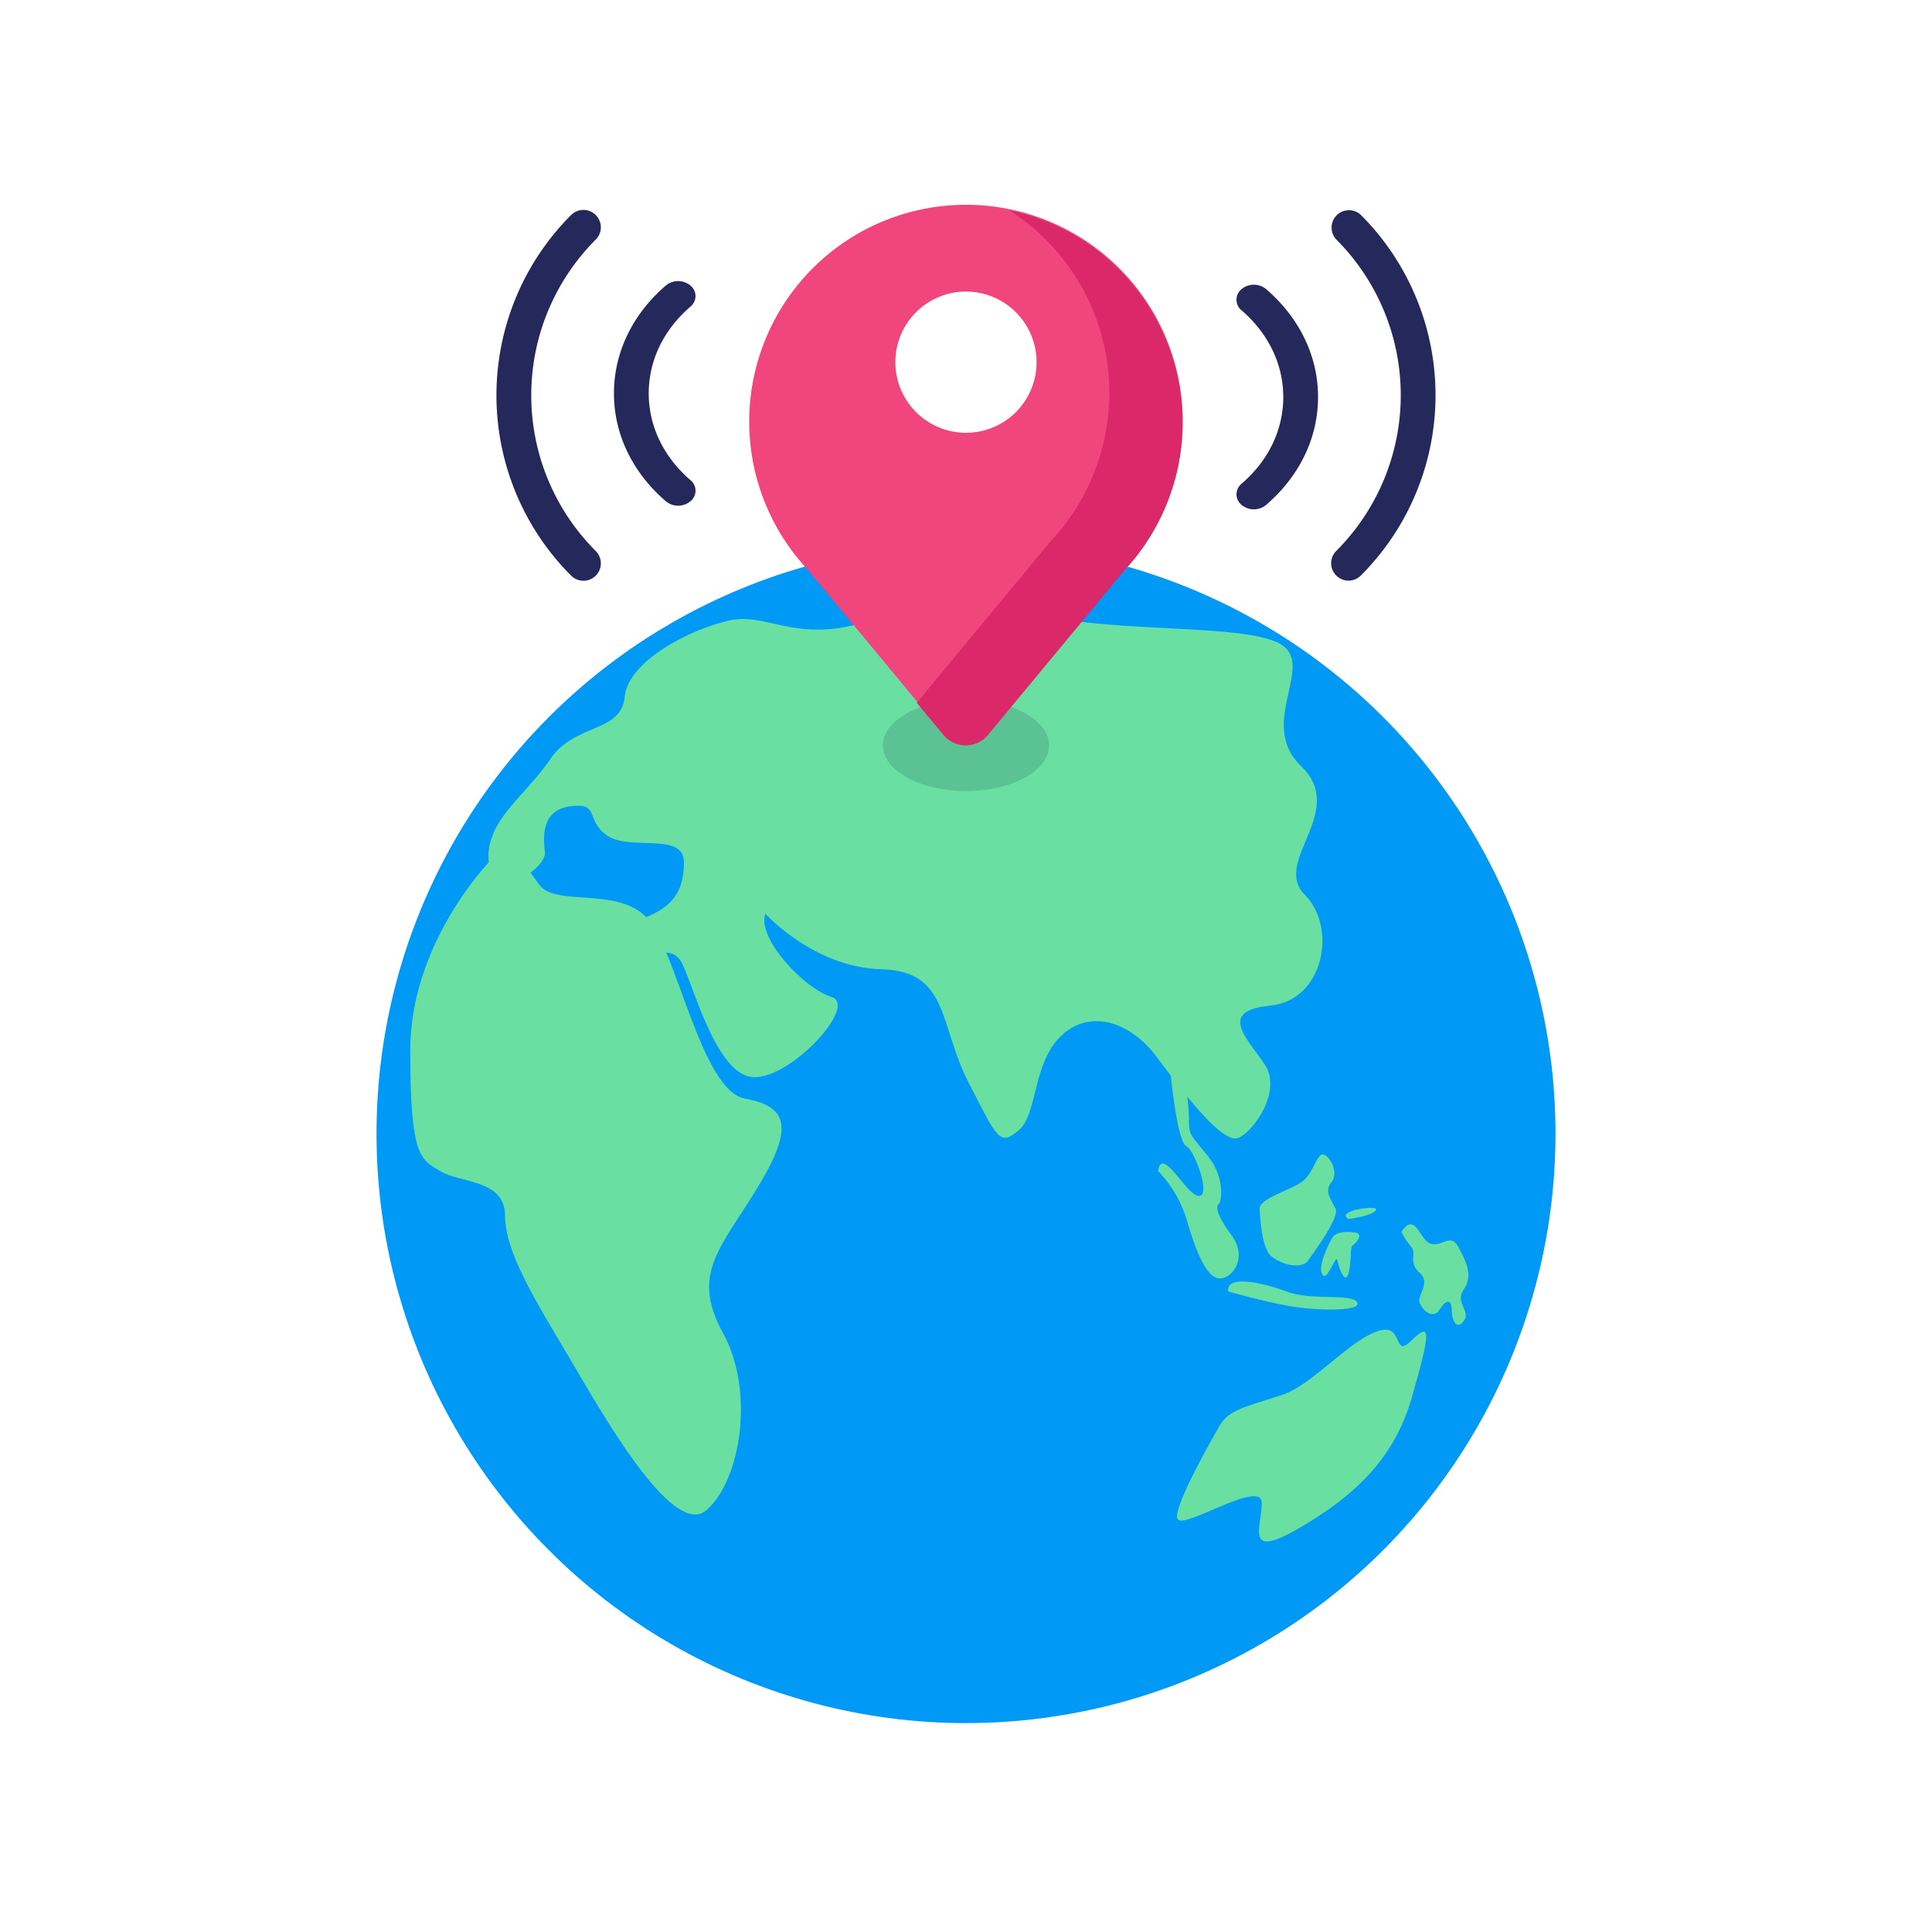 <svg id="Layer_1" data-name="Layer 1" xmlns="http://www.w3.org/2000/svg" viewBox="0 0 500 500"><defs><style>.cls-1{fill:#0099f5;}.cls-2{fill:#69e0a2;}.cls-3{fill:#0f153d;opacity:0.15;}.cls-4{fill:#f0457d;}.cls-5{fill:#db2868;}.cls-6{fill:#24285b;}</style></defs><title>Contact Us</title><circle class="cls-1" cx="250" cy="293.38" r="152.56"/><path class="cls-2" d="M126.53,223.14s-20.36,21-20.36,48.66S108.78,300,114,303.12s16.7,2.08,16.7,11.48,7.83,21.92,16.18,36,27.14,48,36,40.19,12.53-30.79,4.18-45.93-.52-21.93,8.87-37.32,8.35-21.13-3.13-23.22-17.75-39.15-25.57-47-23.49-2.61-27.67-8.35S131.61,216.93,126.53,223.14Z"/><path class="cls-2" d="M198.07,236.47s12.57,13.92,30.07,14.37S243,265.2,250.59,280s8.07,16.61,13,12.57,3.59-17.06,10.77-24.24,17.79-4.49,25.14,5.39,17.06,22.58,21.1,20.72,11.22-12.19,6.73-18.93-12.41-13.91,1.43-15.26,17.42-20.2,8.89-28.73,11.23-21.54-.89-33.21S342.15,170.94,330,166s-48.47-1.79-66-8.53-22.44-1.79-40.4,3.59-25.13-2.69-35-.45-26,10.33-26.93,19.75-13,6.74-19.3,16.16-17,16-15.88,26.62,15,1.75,14.53-2.56-.89-11,6.74-11.94,3.59,3.59,9.42,7.63S177,215.19,177,223.14s-3.31,11.51-9.73,14.22.76,10.33.76,10.33,5.38-3.14,8.07.9,8.53,28.28,18,30.07,28.28-18.4,21.1-20.64S195.82,242.76,198.07,236.47Z"/><path class="cls-2" d="M315.69,368.88s-12.9,22.05-10.86,24.36,21.72-10.54,21.72-4.28-4.61,14.81,9.55,6.58,24.68-17.77,29.29-33.9,5.27-20.08,0-14.81-1.65-5.05-9.22-2.2S339.62,358.38,331.82,361C322.93,363.94,318,364.77,315.69,368.88Z"/><path class="cls-2" d="M299.72,303.05a31.21,31.21,0,0,1,7.47,12.88c2.32,8,5.16,14.94,8.5,14.94s7.22-5.41,3.1-11.08-4.13-7.47-3.35-8.24,1.54-6.95-2.84-12.36-4.89-5.41-4.89-9-1-11.85-1-11.85H303s1.65,17,4,18.29,6.49,13.14,3.21,12.88S300.75,296.35,299.72,303.05Z"/><path class="cls-2" d="M326,312.84s.26,9.79,2.83,12.11,8,3.71,9.71,1.28,8.16-11.16,7.12-13.39-3.13-4.5-1.05-6.93-.73-7.29-2.36-7.12-2.39,5-5.4,7.12S325.84,310.24,326,312.84Z"/><path class="cls-2" d="M317.87,334.22s9,2.61,16,3.82,18.75,1.39,17.36-1-11.81-.35-18.23-2.78S317.17,329.88,317.87,334.22Z"/><path class="cls-2" d="M350.35,318.94s-4.35-.7-5.56,1.39-3.86,7.64-2.54,9.55,3.46-5.56,3.87-3.65,2.14,6.95,3,2.78,0-6.08,1.22-6.94S352.82,319,350.35,318.94Z"/><path class="cls-2" d="M349,315.47s6.42-.82,7.12-2.32S345.31,313.38,349,315.47Z"/><path class="cls-2" d="M362.68,318.83a22.18,22.18,0,0,0,2.6,3.93c1.39,1.56-.87,4,2.09,6.6s-.53,5.73,0,7.64,3.47,4.69,5.21,1.91,3.12-2.61,3.12,0,1.22,5.56,3.13,2.95-2.43-4.69,0-8.16.69-7.12-1.39-10.94-4.17,0-7.12-.87S366.32,313.33,362.68,318.83Z"/><ellipse class="cls-3" cx="250" cy="192.9" rx="21.51" ry="11.81"/><path class="cls-4" d="M250,53a56.1,56.1,0,0,0-40.92,94.48l35.13,42.38a7.52,7.52,0,0,0,11.58,0l35.13-42.38A56.1,56.1,0,0,0,250,53Zm0,59a18.27,18.27,0,1,1,18.26-18.27A18.26,18.26,0,0,1,250,112Z"/><path class="cls-5" d="M261.3,54.47a56.11,56.11,0,0,1,10.61,85.61l-34.66,41.8,6.89,8.3a7.51,7.51,0,0,0,11.57,0l35.13-42.38A56.11,56.11,0,0,0,261.3,54.47Z"/><path class="cls-6" d="M344.5,145.77a4.49,4.49,0,0,1,1.32-3.19,57,57,0,0,0,0-80.61,4.5,4.5,0,0,1,6.36-6.36,66,66,0,0,1,0,93.34,4.5,4.5,0,0,1-7.68-3.18Z"/><path class="cls-6" d="M320,127.93a3.64,3.64,0,0,1,1.31-2.74c7-6,10.8-14,10.8-22.44s-3.83-16.45-10.8-22.44a3.52,3.52,0,0,1,0-5.48,5,5,0,0,1,6.37,0c8.66,7.46,13.43,17.37,13.43,27.92s-4.77,20.46-13.43,27.92a5,5,0,0,1-6.37,0A3.64,3.64,0,0,1,320,127.93Z"/><path class="cls-6" d="M155.5,58.79A4.48,4.48,0,0,1,154.18,62a57,57,0,0,0,0,80.61,4.5,4.5,0,0,1-6.37,6.37,66,66,0,0,1,0-93.34,4.51,4.51,0,0,1,7.69,3.18Z"/><path class="cls-6" d="M180,76.63a3.62,3.62,0,0,1-1.32,2.74c-7,6-10.79,14-10.79,22.44s3.83,16.44,10.79,22.44a3.5,3.5,0,0,1,0,5.48,5,5,0,0,1-6.36,0c-8.66-7.46-13.43-17.38-13.43-27.92s4.77-20.47,13.43-27.92a5,5,0,0,1,6.36,0A3.6,3.6,0,0,1,180,76.63Z"/></svg>